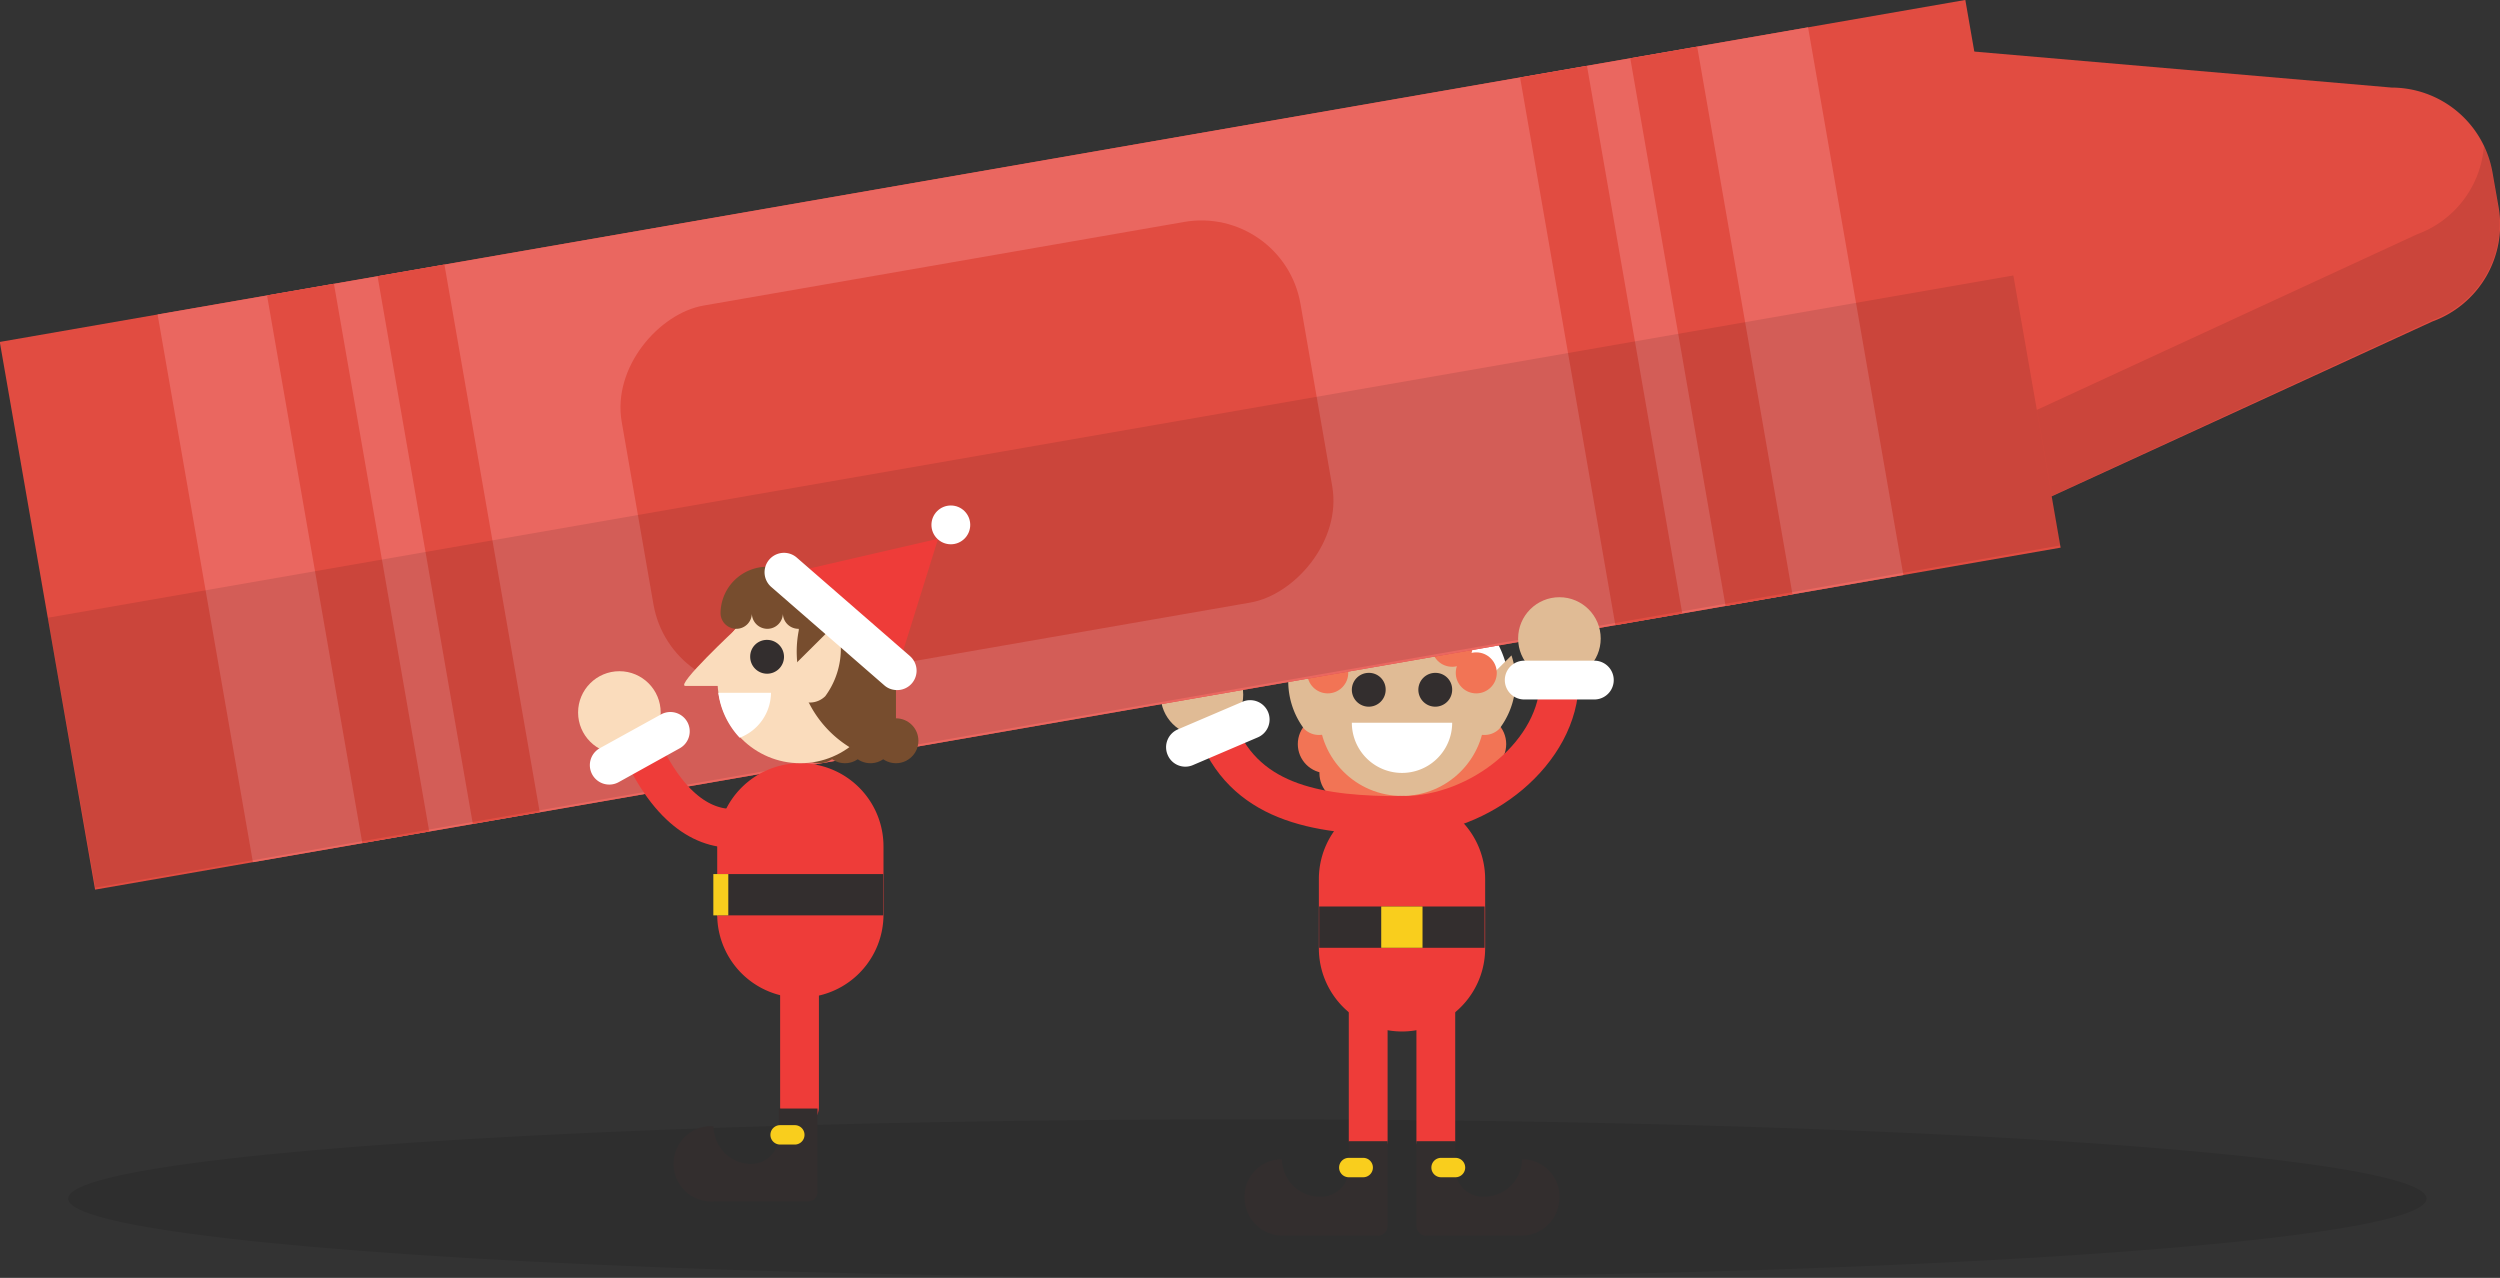 <svg xmlns="http://www.w3.org/2000/svg" width="90.21" height="46.11" viewBox="0 0 90.21 46.11"><rect x="0" y="0" width="90.21" height="46.11" fill="#333333" stroke="none"/><defs><style>.cls-1{opacity:.1}.cls-2{fill:#f27455}.cls-3{fill:#fff}.cls-4{fill:#ee3c39}.cls-5{fill:#e0bb95}.cls-6{fill:#332e2e}.cls-7{fill:none;stroke:#ee3c39;stroke-linecap:round;stroke-miterlimit:10;stroke-width:1.4px}.cls-8{fill:#f9ce1d}.cls-9{fill:#e14c41}.cls-11{fill:#774d2e}.cls-12{fill:#fadcbc}</style></defs><g id="grid"><ellipse class="cls-1" cx="45.01" cy="43.25" rx="42.55" ry="2.86"/><circle class="cls-2" cx="47.88" cy="26.85" r="1.05"/><circle class="cls-2" cx="48.66" cy="27.9" r="1.05"/><circle class="cls-2" cx="49.99" cy="28.47" r="1.05"/><circle class="cls-2" cx="53.3" cy="26.85" r="1.05"/><circle class="cls-2" cx="52.52" cy="27.9" r="1.05"/><circle class="cls-2" cx="51.19" cy="28.47" r="1.05"/><circle class="cls-3" cx="50.59" cy="17.28" r="1.04"/><path class="cls-4" d="M53.58 24.27l-2.99-5.96-2.99 5.96h5.98z"/><path class="cls-3" d="M53.44 25a.86.86 0 0 1-.83-.62 2.12 2.12 0 0 0-2-1.48 2.09 2.09 0 0 0-2 1.48.89.89 0 0 1-1.1.58.88.88 0 0 1-.57-1.1 3.86 3.86 0 0 1 7.37 0A.89.89 0 0 1 53.7 25a1.17 1.17 0 0 1-.26 0z"/><path class="cls-5" d="M54.54 23.65L53 25.18a.75.75 0 0 0-.23.55.79.79 0 0 0 .79.79.75.75 0 0 0 .55-.23 2.87 2.87 0 0 0 .43-2.64zM46.64 23.65a2.87 2.87 0 0 0 .41 2.64.75.75 0 0 0 .55.23.79.79 0 0 0 .79-.79.75.75 0 0 0-.23-.55z"/><circle class="cls-5" cx="50.59" cy="25.73" r="2.99"/><path class="cls-6" d="M50 24.88a.61.61 0 1 1-.61-.6.6.6 0 0 1 .61.6zM52.4 24.88a.61.61 0 1 1-.6-.6.6.6 0 0 1 .6.6z"/><path class="cls-3" d="M52.4 26.08a1.81 1.81 0 1 1-3.62 0z"/><circle class="cls-2" cx="47.91" cy="24.28" r=".74"/><circle class="cls-2" cx="49.99" cy="22.75" r=".74"/><circle class="cls-2" cx="48.78" cy="23.32" r=".74"/><circle class="cls-2" cx="53.27" cy="24.28" r=".74"/><circle class="cls-2" cx="51.19" cy="22.75" r=".74"/><circle class="cls-2" cx="52.4" cy="23.32" r=".74"/><path class="cls-7" d="M51.81 35.62v5.51"/><path class="cls-6" d="M54.92 41.83a1.36 1.36 0 0 1-1.36 1.35 1 1 0 0 1-1.05-1v-1h-1.4v3.06a.35.35 0 0 0 .35.35h3.43a1.38 1.38 0 0 0 1.38-1.31 1.35 1.35 0 0 0-1.35-1.45z"/><path class="cls-8" d="M52.51 42.48H52a.35.35 0 0 1 0-.7h.52a.35.35 0 1 1 0 .7z"/><path class="cls-7" d="M49.37 35.62v5.51"/><path class="cls-6" d="M46.26 41.83a1.36 1.36 0 0 0 1.36 1.35 1 1 0 0 0 1.05-1v-1h1.4v3.06a.35.35 0 0 1-.35.35h-3.43a1.38 1.38 0 0 1-1.38-1.31 1.35 1.35 0 0 1 1.35-1.45z"/><path class="cls-8" d="M48.67 42.48h.52a.35.35 0 0 0 0-.7h-.52a.35.35 0 0 0 0 .7z"/><path class="cls-4" d="M49.37 35.62h2.44l-1.22-6.2-1.22 6.2z"/><path class="cls-4" d="M50.59 28.72a3 3 0 0 0-3 3v2.5a3 3 0 0 0 6 0v-2.5a3 3 0 0 0-3-3z"/><path class="cls-7" d="M50.59 29.43c-2.84 0-5.56-.35-6.65-3"/><circle class="cls-5" cx="43.37" cy="25.07" r="1.49"/><path class="cls-3" d="M45.76 25.7a.7.7 0 0 0-.92-.38l-2.34 1a.7.7 0 0 0-.37.91.69.69 0 0 0 .91.38l2.34-1a.7.7 0 0 0 .38-.91z"/><path class="cls-6" d="M47.6 32.71h5.97v1.49H47.6z"/><path class="cls-8" d="M49.84 32.71h1.49v1.49h-1.49z"/><path class="cls-9" d="M89.94 6.23l.22 1.25a3.71 3.71 0 0 1-2.39 4.12l-15 6.89-2.94-16.75L86.3 3.16a3.7 3.7 0 0 1 3.64 3.07z"/><path class="cls-9" transform="rotate(-99.87 37.179 16.05)" d="M27.15-19.95h20.06v71.99H27.15z"/><path transform="rotate(-99.87 37.179 16.05)" fill="#ea6760" d="M27.15-14.17h20.06v60.45H27.15z"/><path class="cls-9" transform="rotate(-99.87 16.541 19.637)" d="M6.51 18.42h20.06v2.45H6.51z"/><path class="cls-9" transform="rotate(-99.87 12.559 20.332)" d="M2.53 19.11h20.06v2.45H2.53z"/><path class="cls-9" transform="rotate(-99.87 61.757 11.778)" d="M51.73 10.55h20.06V13H51.73z"/><path class="cls-9" transform="rotate(-99.87 57.78 12.468)" d="M47.75 11.24h20.06v2.45H47.75z"/><rect class="cls-9" x="28.29" y="3.95" width="13.94" height="24.86" rx="3.63" transform="rotate(-99.87 35.258 16.385)"/><path class="cls-1" d="M3.44 32.03l-1.71-9.74L72.65 9.94l1.7 9.74L3.44 32.03zM73.5 14.79l.54 3.1 13.73-6.34a3.7 3.7 0 0 0 2.37-4.13l-.22-1.25a3.32 3.32 0 0 0-.29-.89 3.69 3.69 0 0 1-2.4 3.17z"/><path class="cls-7" d="M28.85 34.44v5.5"/><path class="cls-6" d="M25.75 40.64A1.36 1.36 0 0 0 27.1 42a1 1 0 0 0 1-1v-1h1.4v3a.34.34 0 0 1-.35.35h-3.37a1.36 1.36 0 1 1 0-2.71z"/><path class="cls-8" d="M28.15 41.3h.53a.35.35 0 1 0 0-.7h-.53a.35.35 0 1 0 0 .7z"/><path class="cls-4" d="M30.11 34.44h-2.45l1.22-6.2 1.23 6.2z"/><path class="cls-4" d="M28.88 27.54a3 3 0 0 1 3 3V33a3 3 0 0 1-6 0v-2.48a3 3 0 0 1 3-2.98z"/><path class="cls-6" transform="rotate(-180 28.885 32.28)" d="M25.9 31.53h5.97v1.49H25.9z"/><path class="cls-8" transform="rotate(-180 26.005 32.28)" d="M25.73 31.53h.54v1.49h-.54z"/><circle class="cls-11" cx="31.41" cy="26.73" r=".81"/><circle class="cls-11" cx="29.56" cy="26.73" r=".81"/><circle class="cls-11" cx="32.33" cy="26.73" r=".81"/><circle class="cls-11" cx="30.49" cy="26.73" r=".81"/><path class="cls-11" d="M27.82 24.55h4.51v2.18h-4.51"/><circle class="cls-12" cx="28.88" cy="24.55" r="2.99"/><path class="cls-6" d="M27.07 23.7a.61.61 0 1 0 .61-.61.6.6 0 0 0-.61.61z"/><path class="cls-11" d="M27.68 20.45A1.69 1.69 0 0 0 26 22.13a.57.57 0 0 0 .57.56.56.56 0 0 0 .56-.56.56.56 0 1 0 1.12 0 .56.56 0 0 0 1.12 0 1.68 1.68 0 0 0-1.69-1.68z"/><path class="cls-7" d="M28.88 28.78s-3 3.13-5.4-1.11"/><circle class="cls-12" cx="22.35" cy="25.71" r="1.49"/><path class="cls-3" d="M24.8 26.05a.7.7 0 0 0-.95-.27L21.64 27a.7.7 0 0 0 .69 1.22l2.2-1.22a.7.7 0 0 0 .27-.95z"/><path class="cls-11" d="M28.84 24.35a3.91 3.91 0 0 1 .39-2.72A3 3 0 0 1 30.72 27a4 4 0 0 1-1.88-2.65z"/><path class="cls-11" d="M29.23 23.91a4 4 0 0 1-.37-2.72 3 3 0 0 1 2.94 4.72 4.07 4.07 0 0 1-2.57-2z"/><path class="cls-12" d="M28.66 24l1.53-1.52a2.9 2.9 0 0 1-.41 2.64.79.79 0 0 1-.56.23.79.79 0 0 1-.79-.79.81.81 0 0 1 .23-.56z"/><path class="cls-4" d="M32.39 24.12l1.46-4.68-5.45 1.26 3.99 3.42z"/><path class="cls-3" d="M32.25 24.89a.7.7 0 0 0 .58-1.22l-4.08-3.55a.7.7 0 1 0-.92 1.06l4.08 3.55a.67.67 0 0 0 .34.16z"/><circle class="cls-3" cx="34.31" cy="18.94" r=".7"/><path class="cls-12" d="M26.56 22.69s-2.21 2.06-1.83 2.06h1.9z"/><path class="cls-3" d="M25.92 25h1.9a1.75 1.75 0 0 1-1.13 1.62 2.93 2.93 0 0 1-.77-1.62z"/><path class="cls-7" d="M50.59 29.43c2.84 0 5.68-2.31 5.68-4.89"/><circle class="cls-5" cx="56.27" cy="23.04" r="1.49"/><path class="cls-3" d="M57.54 23.84H55a.7.7 0 1 0 0 1.4h2.53a.7.7 0 1 0 0-1.4z"/></g></svg>